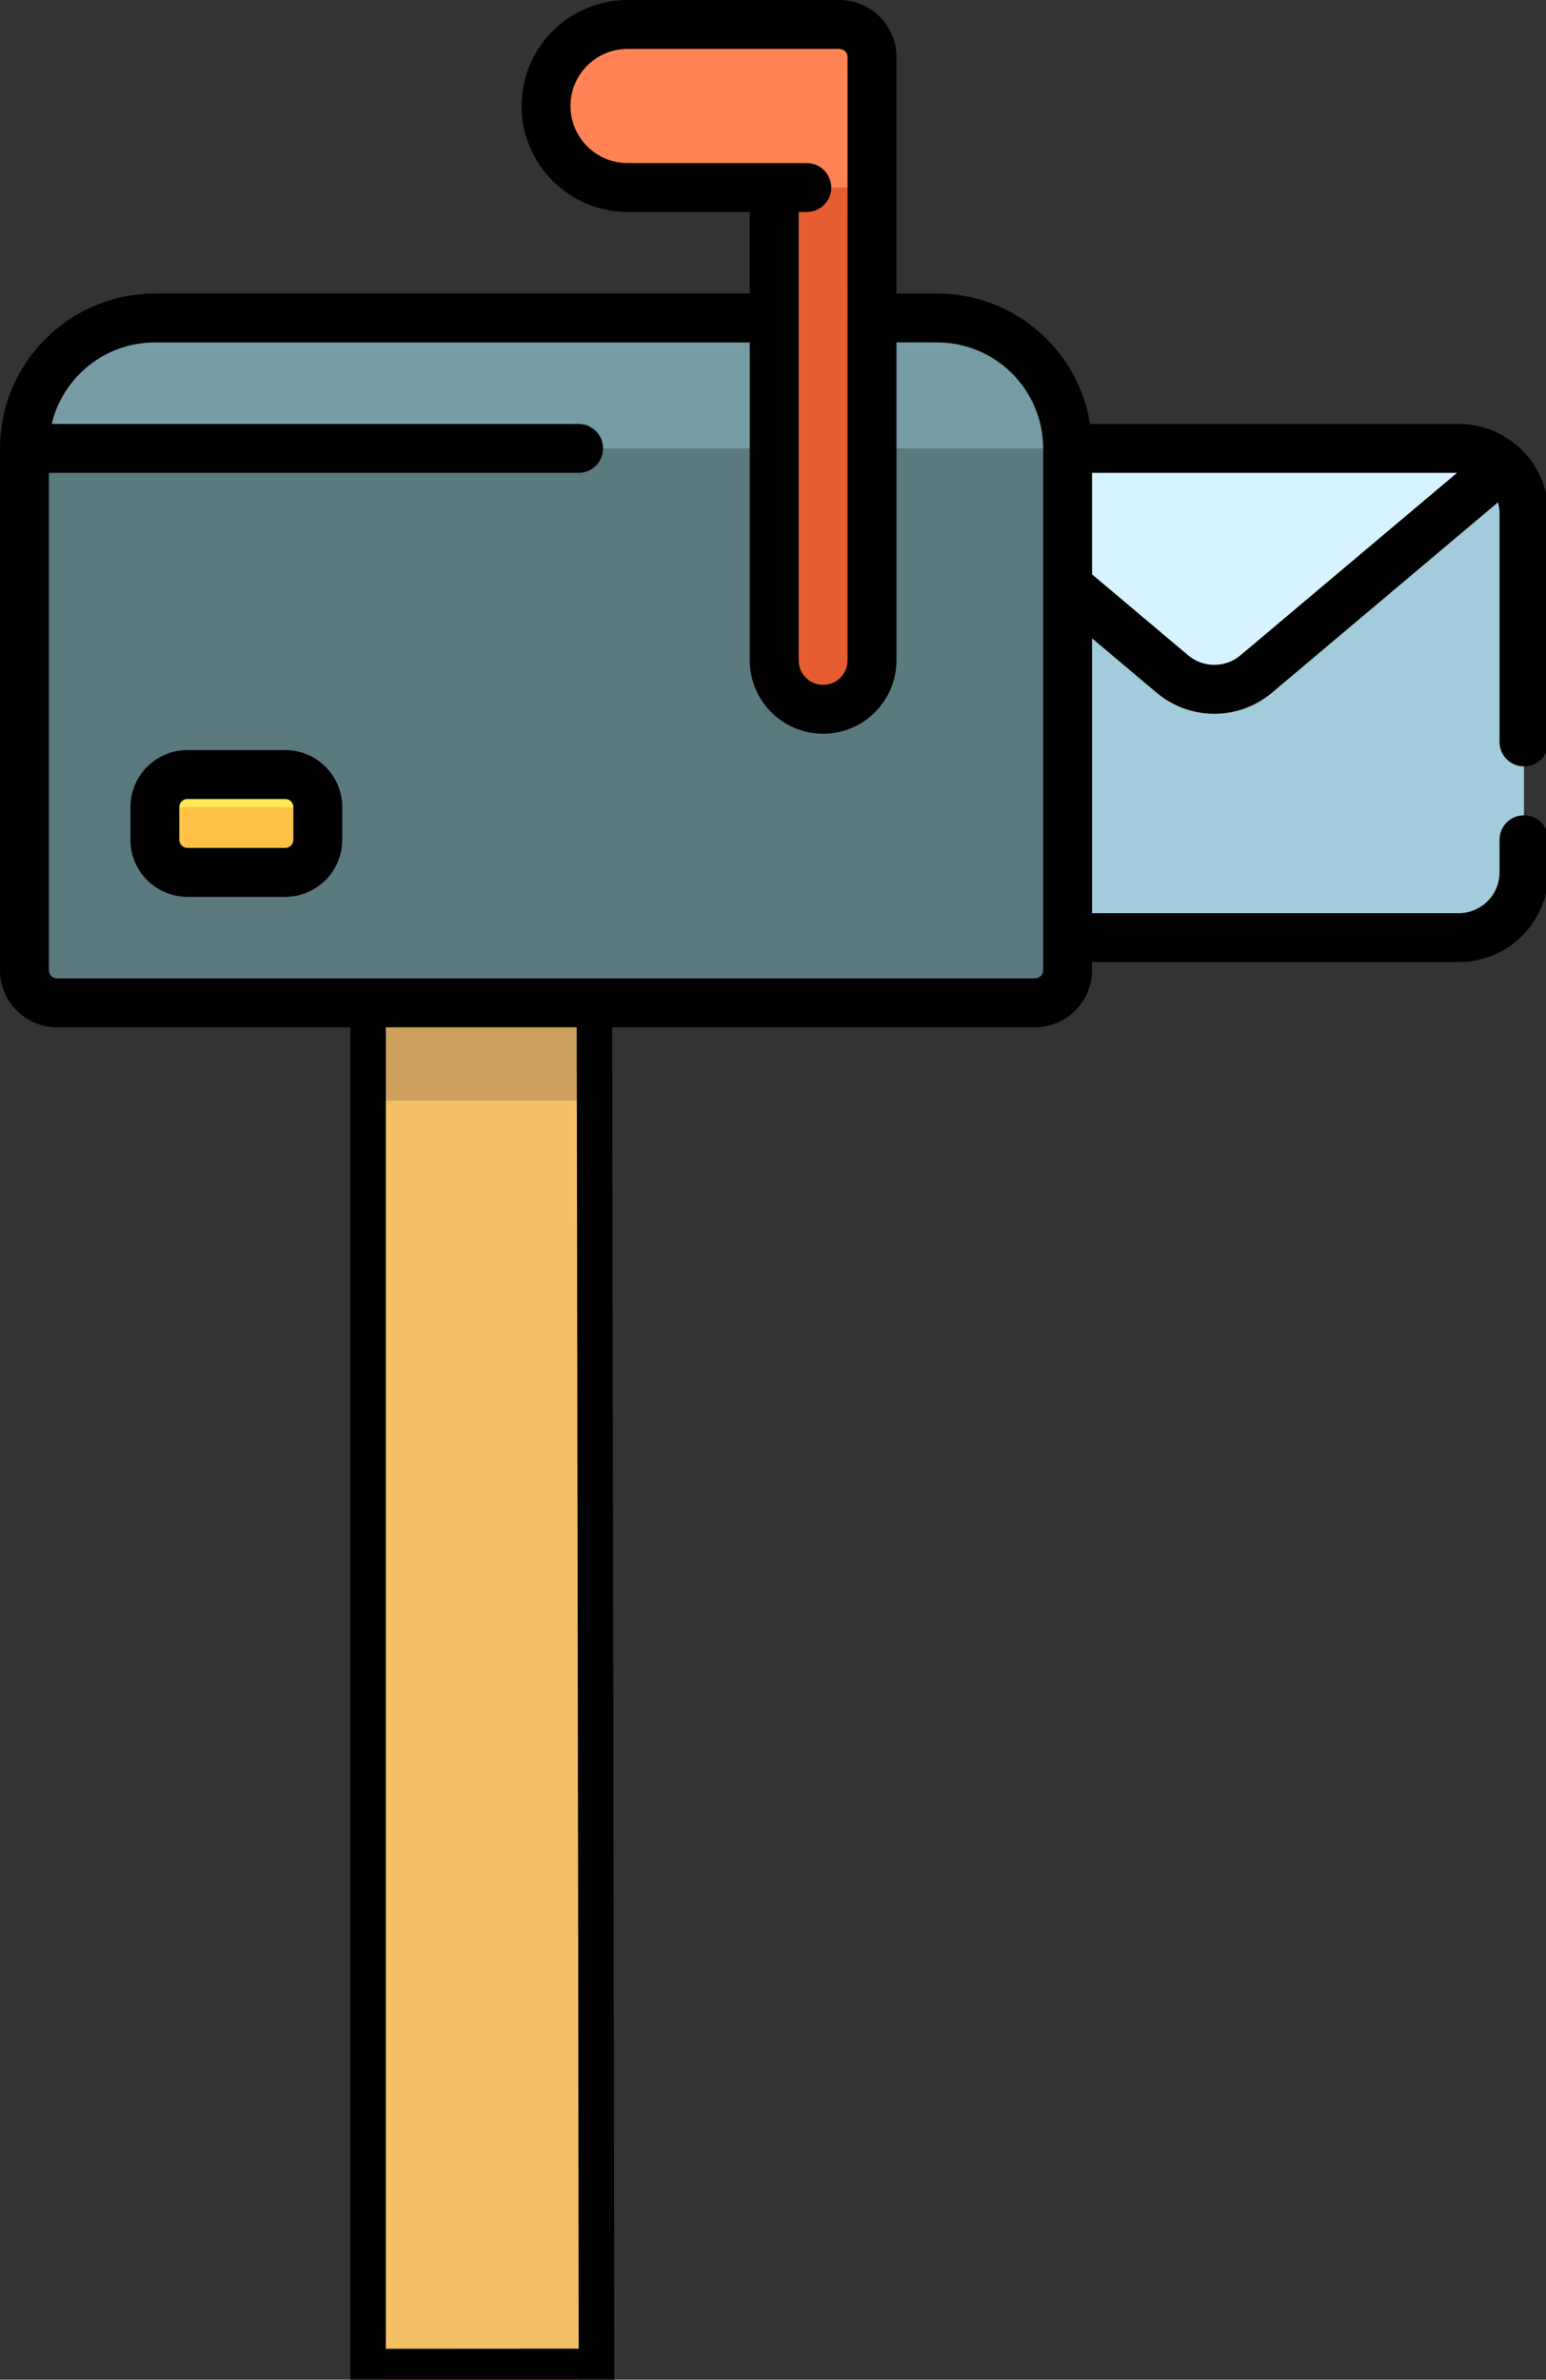 <?xml version="1.0" encoding="UTF-8" standalone="no"?>
<!-- Created with Inkscape (http://www.inkscape.org/) -->

<svg
   xmlns:dc="http://purl.org/dc/elements/1.1/"
   xmlns:cc="http://creativecommons.org/ns#"
   xmlns:rdf="http://www.w3.org/1999/02/22-rdf-syntax-ns#"
   xmlns:svg="http://www.w3.org/2000/svg"
   xmlns="http://www.w3.org/2000/svg"
   xmlns:sodipodi="http://sodipodi.sourceforge.net/DTD/sodipodi-0.dtd"
   xmlns:inkscape="http://www.inkscape.org/namespaces/inkscape"
   width="135.467mm"
   height="208.431mm"
   viewBox="0 0 135.467 208.431"
   version="1.1"
   id="svg8"
   inkscape:version="0.92.3 (2405546, 2018-03-11)"
   sodipodi:docname="mail_box.svg">
  <rect x="0" y="0" width="135.467" height="208.431" fill="#333333" stroke="none"/>
  <defs
     id="defs2" />
  <sodipodi:namedview
     id="base"
     pagecolor="#ffffff"
     bordercolor="#666666"
     borderopacity="1.0"
     inkscape:pageopacity="0.0"
     inkscape:pageshadow="2"
     inkscape:zoom="1.979899"
     inkscape:cx="512.95762"
     inkscape:cy="384.20509"
     inkscape:document-units="mm"
     inkscape:current-layer="g900"
     showgrid="false"
     inkscape:window-width="3840"
     inkscape:window-height="2066"
     inkscape:window-x="-11"
     inkscape:window-y="-11"
     inkscape:window-maximized="1" />
  <g
     inkscape:label="Layer 1"
     inkscape:groupmode="layer"
     id="layer1"
     transform="translate(-530.981,209.942)">
    <g
       id="g900"
       transform="matrix(0.265,0,0,0.265,530.981,-209.942)">
      <path
         id="path815"
         d="m 353.011,309.895 h 129.347 c 11.906,0 21.558,-9.651 21.558,-21.558 V 169.768 c 0,-11.906 -9.651,-21.558 -21.558,-21.558 H 353.011 Z"
         style="fill:#a2ccdb"
         inkscape:connector-curvature="0" />
      <path
         id="path817"
         d="m 497.032,154.007 c -3.85,-3.586 -8.998,-5.797 -14.674,-5.797 H 353.011 v 45.385 l 34.619,29.153 c 8.024,6.757 19.748,6.757 27.772,0 z"
         style="fill:#d7f3ff"
         inkscape:connector-curvature="0" />
      <path
         id="path819"
         d="m 126.653,787.769 h 64.674 V 299.116 h -64.674 z"
         style="fill:#f4c064;stroke-width:1.545"
         inkscape:connector-curvature="0" />
      <path
         id="path821"
         d="m 126.653,363.789 h 64.674 v -53.895 h -64.674 z"
         style="fill:#cea05d"
         inkscape:connector-curvature="0" />
      <path
         id="path823"
         d="M 309.895,105.095 H 51.2 c -23.812,0 -43.116,19.304 -43.116,43.116 v 172.463 c 0,5.953 4.826,10.779 10.779,10.779 h 323.369 c 5.953,0 10.779,-4.826 10.779,-10.779 V 148.211 c 0,-23.812 -19.304,-43.116 -43.116,-43.116 z"
         style="fill:#5b7a7f"
         inkscape:connector-curvature="0" />
      <path
         id="path825"
         d="m 8.084,148.211 h 344.927 c 0,-23.812 -19.304,-43.116 -43.116,-43.116 H 51.2 c -23.812,0 -43.116,19.304 -43.116,43.116 z"
         style="fill:#769ca5"
         inkscape:connector-curvature="0" />
      <path
         id="path827"
         d="m 256,218.274 c 0,8.929 7.239,16.168 16.168,16.168 v 0 c 8.929,0 16.168,-7.239 16.168,-16.168 V 40.421 H 256 Z"
         style="fill:#e55d30"
         inkscape:connector-curvature="0" />
      <path
         id="path829"
         d="m 207.495,61.979 h 80.842 V 18.863 c 0,-5.953 -4.826,-10.779 -10.779,-10.779 h -70.063 c -14.883,0 -26.947,12.065 -26.947,26.947 v 0 c -0.001,14.883 12.064,26.948 26.947,26.948 z"
         style="fill:#ff8355"
         inkscape:connector-curvature="0" />
      <path
         id="path831"
         d="M 94.316,256 H 61.979 C 56.026,256 51.2,260.826 51.2,266.779 v 10.779 c 0,5.953 4.826,10.779 10.779,10.779 h 32.337 c 5.953,0 10.779,-4.826 10.779,-10.779 V 266.779 C 105.095,260.826 100.269,256 94.316,256 Z"
         style="fill:#ffc248"
         inkscape:connector-curvature="0" />
      <path
         id="path833"
         d="m 51.2,266.779 h 53.895 C 105.095,260.826 100.269,256 94.316,256 H 61.979 C 56.026,256 51.2,260.826 51.2,266.779 Z"
         style="fill:#ffe954"
         inkscape:connector-curvature="0" />
      <path
         id="path835"
         d="M 18.863,339.537 C 8.462,339.537 0,331.074 0,320.674 V 148.211 c 0,-28.231 22.969,-51.2 51.2,-51.2 H 247.916 V 70.063 h -40.421 c -19.317,0 -35.032,-15.716 -35.032,-35.032 C 172.463,15.715 188.178,0 207.495,0 h 70.063 c 10.401,0 18.863,8.459 18.863,18.858 v 78.153 h 13.474 c 25.483,0 46.676,18.711 50.562,43.116 H 482.358 C 498.702,140.126 512,153.423 512,169.768 v 75.453 c 0,4.465 -3.618,8.084 -8.084,8.084 -4.466,0 -8.084,-3.62 -8.084,-8.084 v -75.453 c 0,-1.296 -0.184,-2.55 -0.527,-3.737 l -74.695,62.901 c -11.064,9.317 -27.122,9.318 -38.188,0 l -21.327,-17.96 v 90.839 h 121.263 c 7.43,0 13.474,-6.044 13.474,-13.474 v -10.779 c 0,-4.465 3.618,-8.084 8.084,-8.084 4.466,0 8.084,3.619 8.084,8.084 v 10.779 c 0,16.345 -13.298,29.642 -29.642,29.642 H 361.095 v 2.695 c 0,10.401 -8.463,18.863 -18.863,18.863 h -142.821 -16.168 -48.505 -16.17 z m 342.232,-149.702 31.742,26.73 c 5.029,4.235 12.329,4.235 17.358,0 l 71.57,-60.269 h -120.67 z m -80.842,-84.74 V 18.858 c 0,-1.483 -1.208,-2.689 -2.695,-2.689 h -70.063 c -10.401,0 -18.863,8.463 -18.863,18.863 0,10.4 8.463,18.863 18.863,18.863 h 59.284 c 4.466,0 8.084,3.62 8.084,8.084 0,4.464 -3.618,8.084 -8.084,8.084 h -2.695 v 148.211 c 0,4.458 3.626,8.084 8.084,8.084 4.458,0 8.084,-3.626 8.084,-8.084 V 105.095 Z m 61.979,218.273 c 1.486,0 2.695,-1.209 2.695,-2.695 v -10.779 -116.25 -0.106 -45.328 c 0,-19.316 -15.715,-35.032 -35.032,-35.032 h -13.474 v 105.095 c 0,13.373 -10.88,24.253 -24.253,24.253 -13.372,0 -24.253,-10.879 -24.253,-24.253 V 113.179 H 51.2 c -16.535,0 -30.431,11.515 -34.091,26.947 h 174.217 c 4.466,0 8.084,3.62 8.084,8.084 0,4.465 -3.618,8.084 -8.084,8.084 H 16.168 v 164.379 c 0,1.485 1.208,2.695 2.695,2.695 z M 61.979,247.916 h 32.337 c 10.401,0 18.863,8.463 18.863,18.863 v 10.779 c 0,10.401 -8.463,18.863 -18.863,18.863 H 61.979 c -10.401,0 -18.863,-8.463 -18.863,-18.863 v -10.779 c 0,-10.401 8.462,-18.863 18.863,-18.863 z m -2.695,29.642 c 0,1.485 1.208,2.695 2.695,2.695 h 32.337 c 1.486,0 2.695,-1.209 2.695,-2.695 v -10.779 c 0,-1.485 -1.208,-2.695 -2.695,-2.695 H 61.979 c -1.486,0 -2.695,1.209 -2.695,2.695 z"
         inkscape:connector-curvature="0"
         sodipodi:nodetypes="ssssccssssscsccssssscccccssssssscssccccscccccccsssssssscsssccsscccsscssscscssscsssssssssssssssssssss" />
      <g
         id="g837">
</g>
      <g
         id="g839">
</g>
      <g
         id="g841">
</g>
      <g
         id="g843">
</g>
      <g
         id="g845">
</g>
      <g
         id="g847">
</g>
      <g
         id="g849">
</g>
      <g
         id="g851">
</g>
      <g
         id="g853">
</g>
      <g
         id="g855">
</g>
      <g
         id="g857">
</g>
      <g
         id="g859">
</g>
      <g
         id="g861">
</g>
      <g
         id="g863">
</g>
      <g
         id="g865">
</g>
      <path
         style="fill:none;stroke:#000000;stroke-width:11.734;stroke-linecap:butt;stroke-linejoin:miter;stroke-miterlimit:4;stroke-dasharray:none;stroke-opacity:1"
         d="m 196.541,329.665 0.73,452.473 -75.568,0.05 v -452.034 z"
         id="path902"
         inkscape:connector-curvature="0"
         sodipodi:nodetypes="ccccc" />
    </g>
  </g>
</svg>
